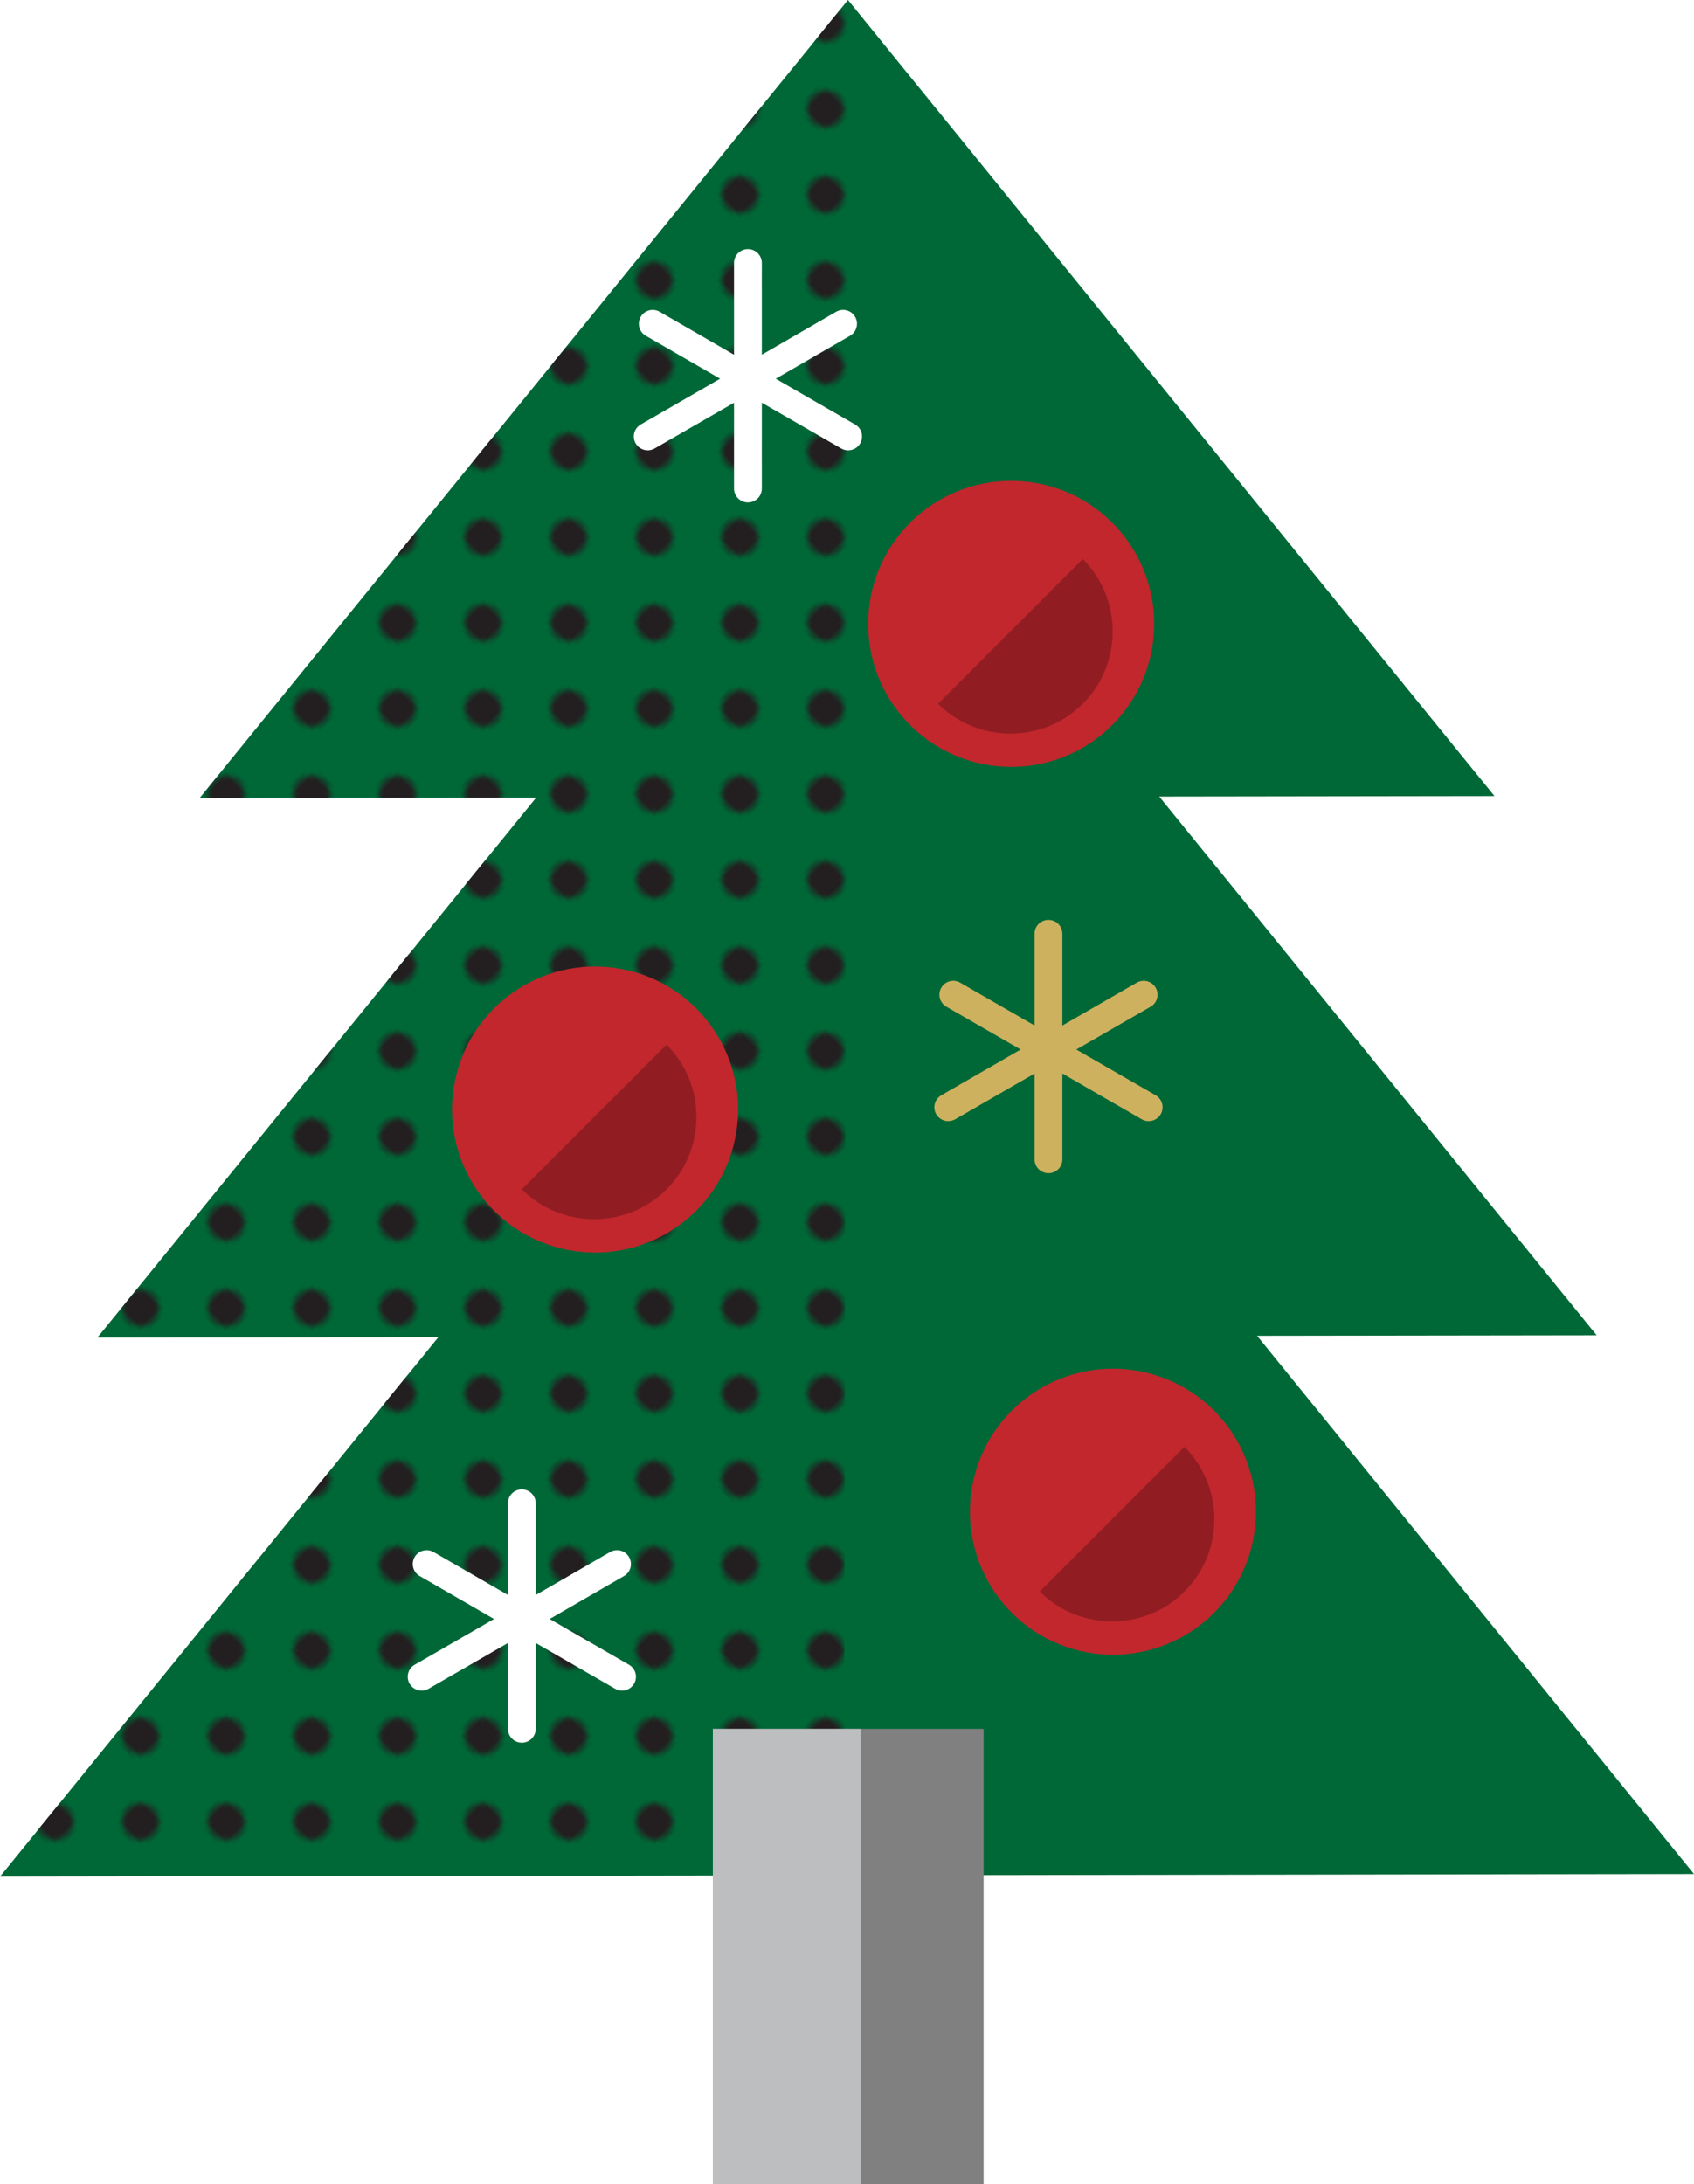 <?xml version="1.0" encoding="UTF-8"?>
<svg id="Layer_2" data-name="Layer 2" xmlns="http://www.w3.org/2000/svg" xmlns:xlink="http://www.w3.org/1999/xlink" viewBox="0 0 137.64 177.47">
  <defs>
    <style>
      .cls-1 {
        fill: #c1272d;
      }

      .cls-1, .cls-2, .cls-3, .cls-4, .cls-5, .cls-6, .cls-7, .cls-8, .cls-9, .cls-10 {
        stroke-width: 0px;
      }

      .cls-2 {
        fill: none;
      }

      .cls-3 {
        fill: gray;
      }

      .cls-4 {
        fill: #fff;
      }

      .cls-5 {
        fill: #231f20;
      }

      .cls-6 {
        fill: url(#_6_dpi_30_);
      }

      .cls-7 {
        fill: #bcbec0;
      }

      .cls-8 {
        fill: #911d22;
      }

      .cls-9 {
        fill: #ceb15f;
      }

      .cls-10 {
        fill: #006837;
      }
    </style>
    <pattern id="_6_dpi_30_" data-name="6 dpi 30%" x="0" y="0" width="48" height="48" patternTransform="translate(-5130.47 -2551.66) rotate(-135) scale(.41 -.41)" patternUnits="userSpaceOnUse" viewBox="0 0 48 48">
      <g>
        <rect class="cls-2" y="0" width="48" height="48"/>
        <g>
          <circle class="cls-5" cx="24" cy="48" r="3.6"/>
          <circle class="cls-5" cx="48" cy="48" r="3.6"/>
          <circle class="cls-5" cx="24" cy="24" r="3.6"/>
          <circle class="cls-5" cx="48" cy="24" r="3.6"/>
          <circle class="cls-5" cx="36" cy="36" r="3.6"/>
          <circle class="cls-5" cx="12" cy="36" r="3.6"/>
          <circle class="cls-5" cx="36" cy="12" r="3.6"/>
          <circle class="cls-5" cx="12" cy="12" r="3.6"/>
        </g>
        <g>
          <circle class="cls-5" cy="48" r="3.6"/>
          <circle class="cls-5" cy="24" r="3.6"/>
        </g>
        <g>
          <circle class="cls-5" cx="24" cy="0" r="3.6"/>
          <circle class="cls-5" cx="48" cy="0" r="3.6"/>
        </g>
        <circle class="cls-5" cy="0" r="3.6"/>
      </g>
    </pattern>
  </defs>
  <g id="Object">
    <g>
      <g>
        <polygon class="cls-10" points="137.64 152.26 102.14 108.53 129.73 108.49 94.19 64.72 121.43 64.68 68.9 0 16.22 64.84 43.57 64.8 7.91 108.68 35.62 108.64 0 152.47 137.64 152.26"/>
        <polygon class="cls-6" points="68.57 152.36 0 152.47 35.62 108.64 7.91 108.68 43.57 64.8 16.22 64.84 68.9 0 68.57 152.36"/>
      </g>
      <g>
        <circle class="cls-1" cx="82.16" cy="50.69" r="11.62" transform="translate(-11.78 72.94) rotate(-45)"/>
        <path class="cls-8" d="m76.22,57.18c3.22,3.22,8.51,3.25,11.76,0s3.22-8.53,0-11.76l-11.76,11.76Z"/>
      </g>
      <g>
        <circle class="cls-1" cx="48.35" cy="90.14" r="11.62" transform="translate(-48.37 123.43) rotate(-80.78)"/>
        <path class="cls-8" d="m42.4,96.63c3.22,3.22,8.51,3.25,11.76,0,3.25-3.25,3.22-8.53,0-11.76l-11.76,11.76Z"/>
      </g>
      <g>
        <circle class="cls-1" cx="90.43" cy="122.83" r="11.62" transform="translate(-49.89 182.62) rotate(-76.72)"/>
        <path class="cls-8" d="m84.48,129.31c3.22,3.22,8.51,3.25,11.76,0s3.22-8.53,0-11.76l-11.76,11.76Z"/>
      </g>
      <g>
        <rect class="cls-3" x="57.92" y="140.47" width="22" height="37"/>
        <rect class="cls-7" x="57.92" y="140.47" width="12" height="37"/>
      </g>
      <path class="cls-9" d="m93.9,88.99l-6.45-3.72,6.04-3.48c.54-.31.72-1,.41-1.54-.31-.54-1-.72-1.54-.41l-6.04,3.48v-7.45c0-.62-.5-1.13-1.13-1.13s-1.13.5-1.13,1.13v7.45l-6.04-3.48c-.54-.31-1.23-.13-1.54.41-.31.54-.13,1.23.41,1.54l6.04,3.48-6.45,3.72c-.54.31-.72,1-.41,1.54.21.36.59.56.98.56.19,0,.38-.05.56-.15l6.45-3.72v6.97c0,.62.5,1.13,1.13,1.13s1.13-.5,1.13-1.13v-6.97l6.45,3.72c.18.1.37.15.56.15.39,0,.77-.2.98-.56.31-.54.13-1.23-.41-1.54Z"/>
      <path class="cls-4" d="m69.48,34.49l-6.45-3.72,6.04-3.49c.54-.31.72-1,.41-1.54-.31-.54-1-.72-1.54-.41l-6.04,3.49v-7.45c0-.62-.5-1.13-1.13-1.13s-1.13.5-1.13,1.13v7.45l-6.04-3.49c-.54-.31-1.23-.13-1.54.41-.31.54-.13,1.23.41,1.54l6.04,3.49-6.45,3.72c-.54.31-.72,1-.41,1.54.21.36.59.56.98.56.19,0,.38-.05.56-.15l6.45-3.72v6.97c0,.62.5,1.13,1.13,1.13s1.13-.5,1.13-1.13v-6.97l6.45,3.72c.18.1.37.15.56.15.39,0,.77-.2.98-.56.31-.54.13-1.23-.41-1.54Z"/>
      <path class="cls-4" d="m51.11,135.26l-6.45-3.72,6.04-3.49c.54-.31.72-1,.41-1.54-.31-.54-1-.72-1.54-.41l-6.04,3.49v-7.45c0-.62-.5-1.13-1.13-1.13s-1.13.5-1.13,1.13v7.45l-6.04-3.49c-.54-.31-1.23-.13-1.54.41-.31.54-.13,1.23.41,1.54l6.04,3.49-6.45,3.72c-.54.31-.72,1-.41,1.54.21.36.59.56.98.56.19,0,.39-.05.56-.15l6.45-3.72v6.97c0,.62.5,1.13,1.13,1.13s1.13-.5,1.13-1.13v-6.97l6.45,3.72c.18.1.37.15.56.15.39,0,.77-.2.98-.56.31-.54.13-1.23-.41-1.54Z"/>
    </g>
  </g>
</svg>